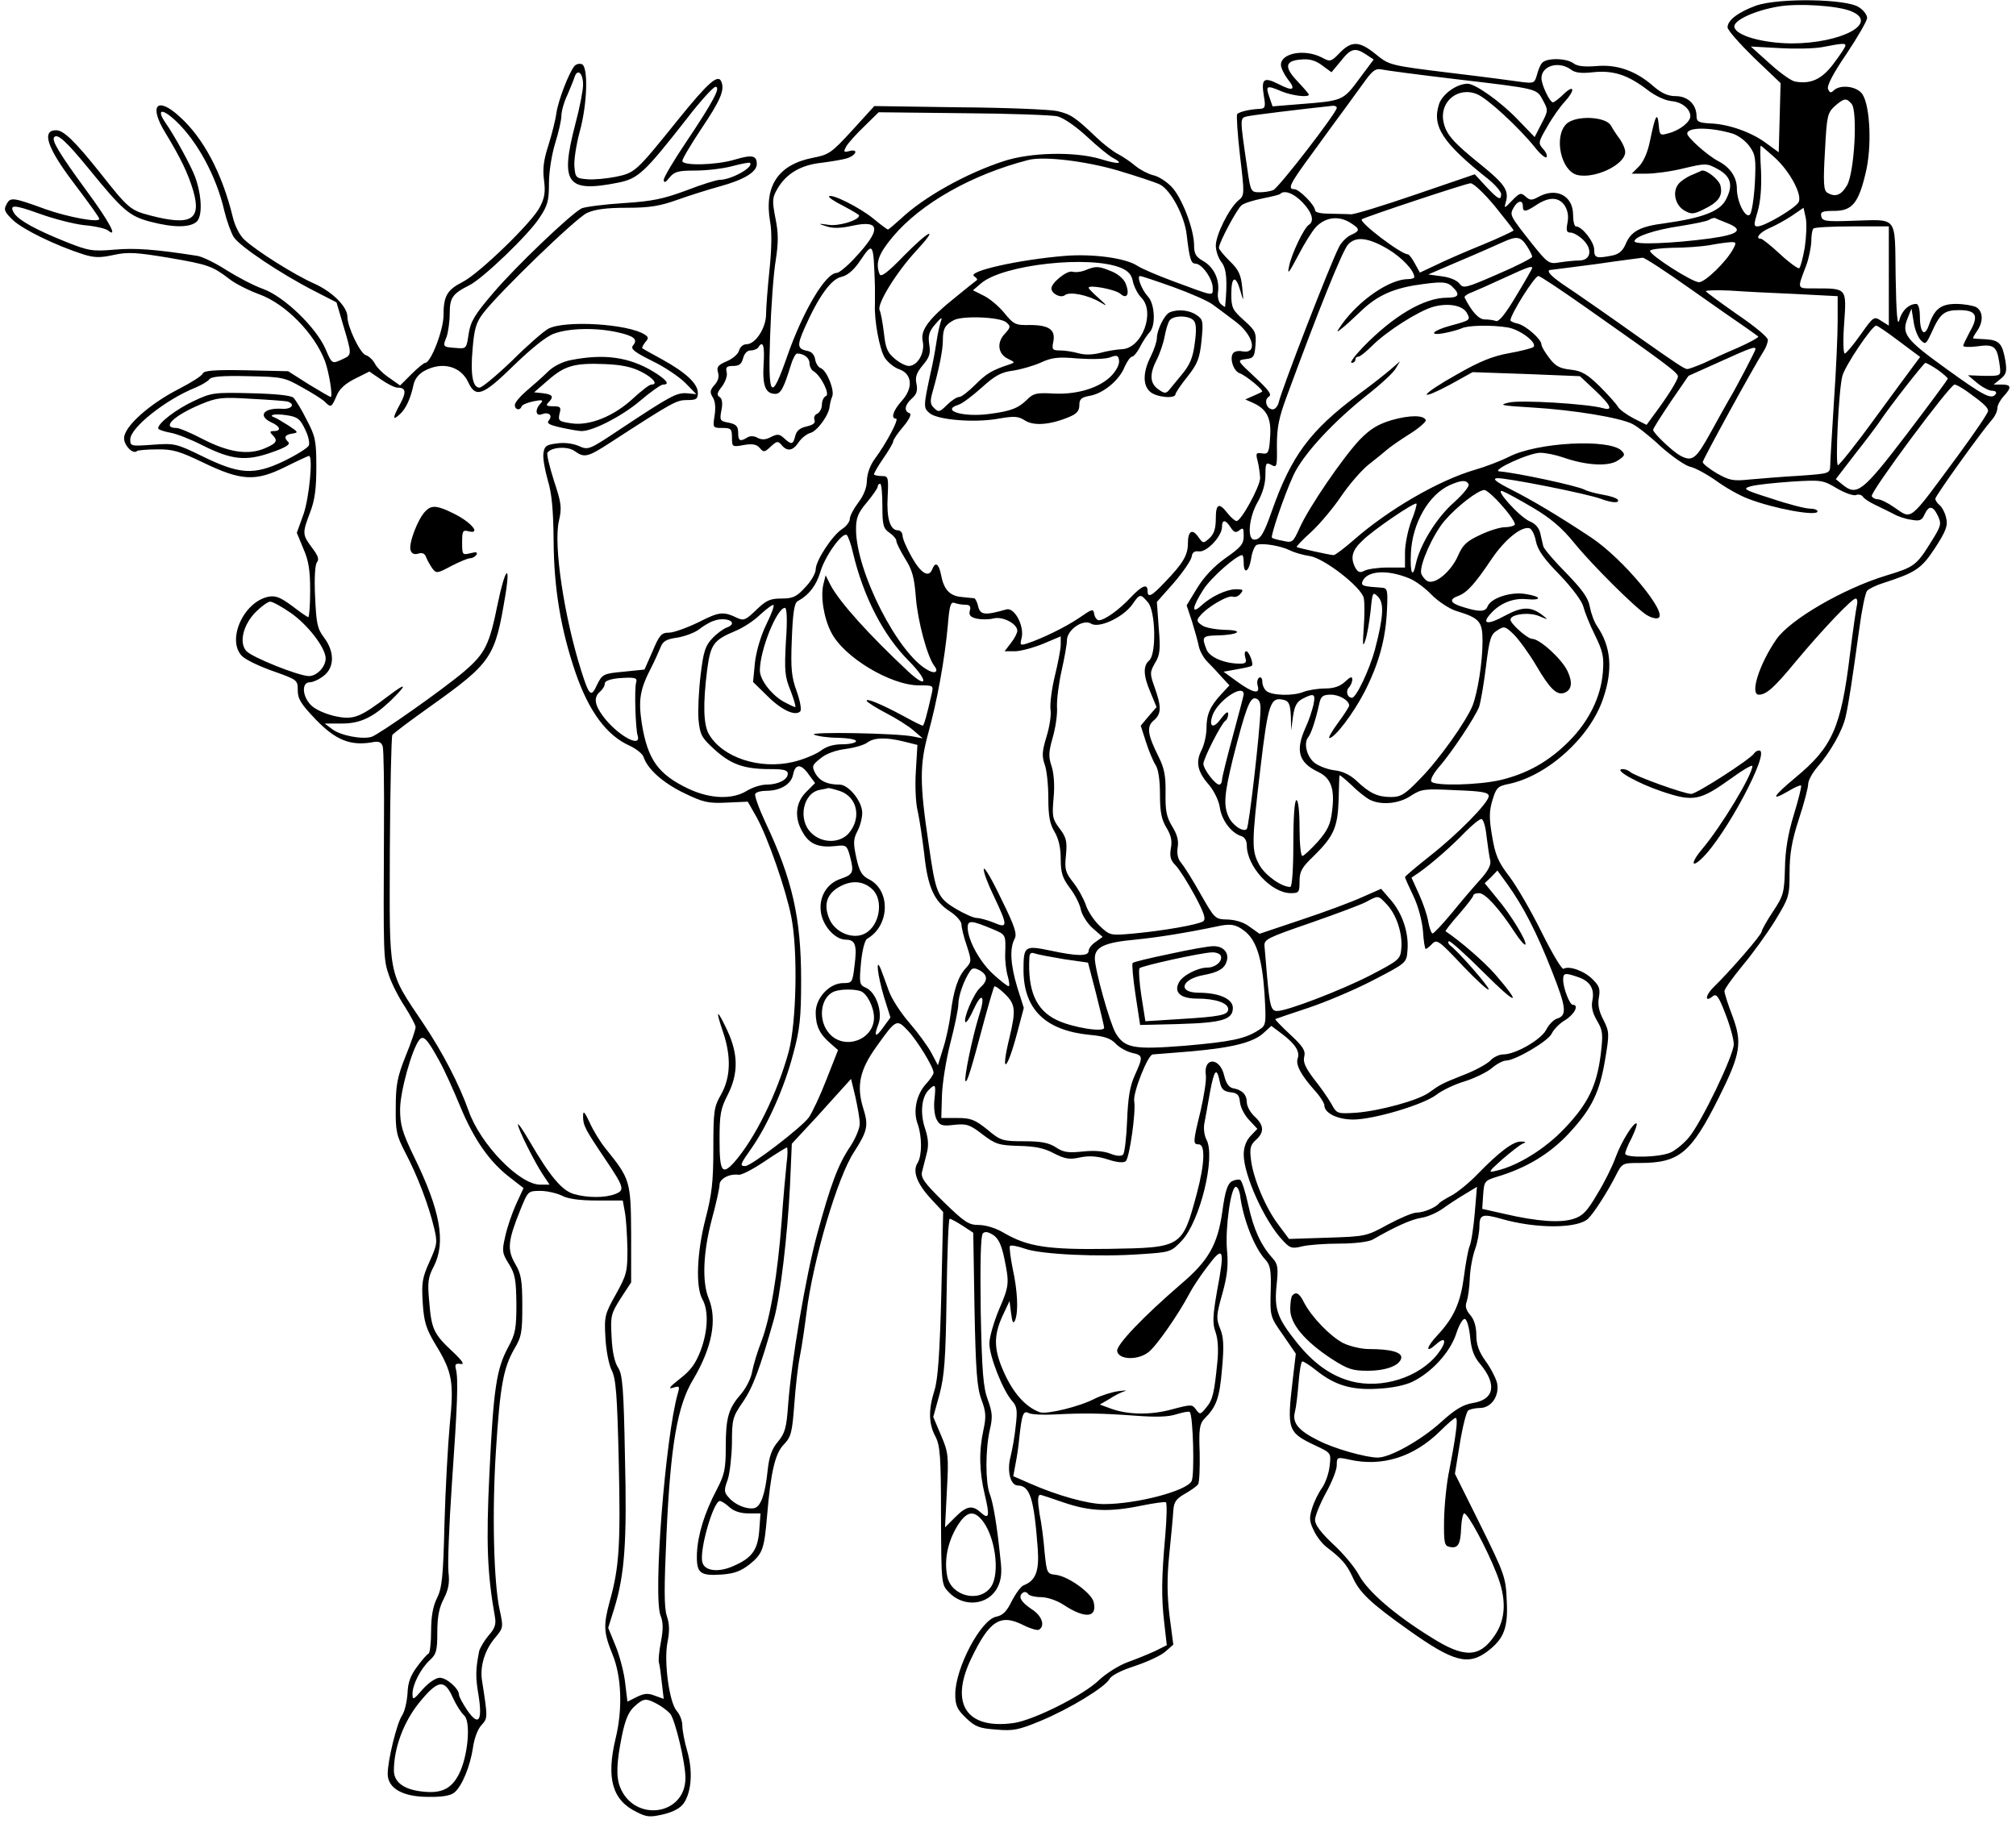 <?xml version="1.0" standalone="no"?>
<!DOCTYPE svg PUBLIC "-//W3C//DTD SVG 20010904//EN"
 "http://www.w3.org/TR/2001/REC-SVG-20010904/DTD/svg10.dtd">
<svg version="1.0" xmlns="http://www.w3.org/2000/svg"
 width="650pt" height="592pt" viewBox="0 0 650 592"
 preserveAspectRatio="xMidYMid meet">
<g transform="translate(0,592) scale(0.1,-0.1)"
fill="#000000" stroke="none">
<path d="M5662 5902 c-57 -21 -92 -47 -92 -70 0 -9 38 -52 85 -98 l86 -82 -3
-111 -3 -112 -40 29 c-48 36 -122 62 -181 64 -37 2 -44 6 -44 23 0 38 -28 65
-67 65 -25 0 -45 9 -71 31 -56 50 -118 72 -184 66 -39 -3 -62 -1 -75 9 -23 17
-87 18 -101 1 -6 -6 -13 -24 -17 -40 -7 -24 -10 -26 -44 -22 -20 3 -125 17
-234 30 -197 24 -198 25 -241 60 -53 43 -78 44 -116 5 -29 -30 -31 -30 -59
-15 -55 28 -131 14 -131 -24 0 -10 10 -30 21 -45 29 -36 19 -42 -29 -17 -48
24 -56 17 -47 -39 6 -34 4 -40 -12 -41 -31 -1 -67 -9 -74 -17 -3 -4 1 -64 9
-134 15 -126 15 -128 -6 -145 -30 -26 -72 -111 -72 -145 0 -17 8 -40 18 -53
17 -21 20 -61 12 -144 0 -2 -6 2 -13 8 -8 6 -12 23 -10 38 6 41 -13 81 -47
101 -24 13 -30 24 -30 50 0 53 -39 154 -72 189 -17 18 -44 35 -60 38 -16 4
-41 17 -56 29 -15 13 -40 30 -57 39 -16 8 -48 33 -70 54 -68 65 -83 75 -127
85 -24 5 -166 11 -316 12 l-273 4 -71 -78 c-67 -73 -75 -79 -128 -89 -111 -22
-157 -91 -137 -206 6 -31 5 -89 -2 -155 -6 -58 -11 -122 -11 -143 0 -44 -34
-97 -63 -97 -11 0 -21 -9 -24 -20 -3 -12 -21 -27 -40 -35 -28 -12 -33 -18 -28
-36 4 -13 1 -27 -11 -40 -15 -17 -16 -24 -6 -40 8 -12 10 -34 6 -59 -6 -39 -6
-40 25 -40 28 0 31 -3 31 -31 0 -30 1 -31 38 -24 29 5 42 2 52 -10 12 -14 15
-14 35 5 20 18 23 19 35 5 18 -22 37 -19 55 9 9 13 26 27 38 30 22 6 60 58 62
86 1 8 4 22 8 31 9 19 -17 85 -37 92 -8 3 -16 16 -18 29 -2 13 -11 24 -23 26
-35 7 -36 17 -11 74 45 102 86 158 118 165 19 4 39 20 59 49 45 66 45 66 50
-81 0 -16 0 -41 0 -55 -3 -52 15 -148 32 -174 10 -15 31 -32 47 -37 41 -15 45
-60 8 -101 -28 -31 -37 -58 -19 -58 11 0 -31 -79 -68 -129 -15 -20 -25 -47
-26 -70 0 -24 -11 -50 -28 -72 -15 -20 -27 -43 -27 -52 0 -9 -11 -24 -25 -33
-32 -21 -85 -102 -85 -130 0 -12 -15 -39 -34 -58 -28 -31 -40 -36 -77 -36 -36
0 -49 -6 -81 -37 -33 -32 -40 -35 -60 -26 -46 22 -58 21 -125 -13 -37 -18 -81
-34 -96 -34 -24 0 -31 -7 -53 -60 l-26 -59 -68 -7 c-65 -6 -68 -8 -85 -42 -19
-42 -25 -37 -51 45 -55 174 -90 406 -72 483 10 44 8 57 -16 130 -14 44 -24 85
-21 90 11 18 64 22 87 6 32 -23 42 -21 116 27 202 131 213 137 247 137 30 0
35 3 35 23 0 30 -39 66 -115 108 -33 18 -62 34 -64 36 -2 1 2 10 9 19 12 13
11 17 -1 25 -54 35 -258 47 -311 19 -15 -8 -68 -54 -117 -103 -50 -48 -97 -87
-105 -87 -22 0 -30 42 -22 128 5 60 11 82 33 111 51 67 298 306 335 324 26 12
62 17 130 17 74 0 107 6 163 26 39 14 100 33 136 43 77 21 119 46 119 72 0 28
-15 31 -72 14 -61 -18 -168 -20 -168 -4 0 7 27 52 60 102 62 92 77 126 66 153
-10 27 -42 -1 -139 -121 -136 -169 -139 -172 -201 -185 -30 -6 -72 -10 -93 -8
-36 3 -38 5 -41 41 -2 20 6 71 17 112 25 90 28 210 7 218 -8 3 -19 0 -24 -6
-19 -24 -52 -111 -58 -151 -3 -23 -15 -70 -26 -105 -15 -46 -19 -76 -14 -112
5 -38 2 -57 -13 -86 -24 -49 -196 -215 -249 -242 -51 -26 -62 -46 -62 -108 0
-47 -41 -153 -59 -153 -4 0 -24 -16 -44 -36 l-37 -37 -34 24 c-20 13 -41 34
-47 46 -7 13 -20 25 -30 28 -18 6 -59 91 -59 124 0 32 -49 81 -108 107 -63 28
-184 104 -224 141 -16 15 -31 45 -38 75 -34 139 -94 253 -171 322 -73 67 -100
36 -46 -52 49 -81 73 -130 90 -187 27 -94 -7 -114 -138 -80 -65 17 -71 22
-164 140 -80 100 -116 135 -140 135 -48 0 -29 -57 56 -169 58 -77 83 -112 83
-117 0 -13 -101 6 -172 31 -107 39 -115 40 -127 16 -10 -17 -6 -25 21 -51 32
-30 136 -81 226 -110 35 -11 54 -12 99 -2 46 10 73 8 176 -9 129 -22 142 -27
197 -69 19 -15 63 -37 96 -49 85 -31 178 -126 212 -216 13 -36 26 -115 18
-115 -2 0 -35 19 -71 41 l-66 42 -135 3 c-103 2 -136 -1 -140 -10 -3 -8 -38
-30 -79 -51 -95 -49 -175 -121 -175 -158 0 -24 30 -54 42 -41 3 2 32 5 64 5
50 1 73 -6 148 -42 124 -60 170 -62 265 -15 40 20 75 36 77 36 14 0 1 -134
-17 -187 l-22 -61 21 -51 c17 -38 22 -70 22 -135 0 -47 -3 -86 -6 -86 -3 0
-26 16 -52 36 -38 28 -53 34 -76 30 -83 -17 -137 -144 -84 -193 13 -12 58 -33
101 -48 76 -27 77 -28 77 -61 0 -28 11 -45 59 -95 63 -65 110 -84 178 -73 24
5 32 2 37 -13 3 -10 5 -126 4 -258 -2 -424 -2 -427 16 -480 9 -27 33 -74 52
-102 18 -29 34 -58 34 -65 0 -7 -14 -49 -32 -93 -27 -67 -32 -94 -32 -165 -1
-77 2 -91 31 -147 39 -74 75 -169 92 -240 12 -49 11 -55 -14 -111 -24 -53 -26
-69 -22 -134 4 -61 11 -83 41 -133 55 -90 60 -121 46 -260 -6 -66 -14 -210
-17 -320 -4 -170 -8 -206 -24 -238 -13 -26 -19 -59 -19 -106 0 -38 -4 -71 -8
-73 -4 -1 -21 -20 -37 -42 -21 -28 -30 -51 -31 -86 -2 -27 -9 -59 -18 -72 -17
-26 -46 -145 -46 -188 0 -46 48 -74 130 -74 45 -1 73 4 85 14 25 21 51 85 60
145 4 29 15 59 27 72 21 23 21 23 2 145 -7 45 9 99 44 139 25 30 25 33 13 88
-19 85 -25 315 -12 513 13 207 24 267 59 328 24 40 26 55 26 141 0 81 -4 102
-23 134 -26 45 -24 73 16 172 25 62 25 63 65 63 21 0 52 -7 69 -15 20 -11 58
-16 114 -16 l83 0 7 -39 c4 -22 7 -75 8 -118 0 -72 -2 -82 -37 -145 -36 -64
-38 -72 -34 -140 2 -40 11 -87 20 -105 14 -27 18 -79 23 -295 6 -265 2 -340
-29 -450 -21 -78 -20 -101 9 -172 29 -71 33 -175 10 -270 -31 -129 -11 -200
68 -238 33 -17 44 -17 87 -7 32 8 54 20 65 36 25 38 29 104 11 167 -9 30 -16
68 -16 83 0 15 -8 36 -18 47 -24 27 -42 158 -30 221 7 35 7 59 -2 85 -9 28 -9
90 -1 266 13 285 35 413 86 497 61 103 78 193 50 261 -22 53 -18 149 10 255
14 51 25 102 25 112 0 19 32 36 61 32 9 -2 47 18 84 43 37 25 70 45 72 45 3 0
3 -24 -1 -52 -3 -29 -11 -114 -16 -188 -13 -171 -36 -308 -65 -385 -13 -33
-26 -77 -30 -98 -3 -20 -19 -52 -35 -71 -41 -47 -50 -76 -50 -171 0 -72 -4
-90 -29 -138 -40 -76 -61 -145 -64 -206 -2 -64 9 -73 81 -68 40 3 61 11 89 33
42 34 47 49 56 154 12 144 26 203 54 232 24 25 27 39 34 130 4 57 12 126 18
155 6 29 15 91 21 138 21 171 101 442 154 521 43 67 47 85 29 141 -22 72 -11
123 42 197 64 90 66 91 102 53 31 -33 83 -118 83 -136 0 -5 -11 -22 -25 -37
-30 -33 -42 -87 -26 -129 14 -40 14 -100 0 -124 -18 -27 -3 -67 42 -116 l40
-43 -6 -264 c-5 -192 -11 -276 -22 -311 -20 -63 -19 -108 3 -149 15 -29 18
-63 18 -255 1 -220 1 -222 25 -247 47 -50 127 -43 157 15 12 24 15 47 10 88
-11 111 -24 187 -35 214 -14 37 -14 142 0 205 10 42 9 57 -6 98 -15 41 -19 89
-23 288 -2 157 0 242 7 249 7 7 17 5 33 -5 17 -11 27 -32 36 -75 17 -82 16
-89 -18 -168 -16 -39 -30 -87 -30 -107 0 -41 43 -151 73 -185 16 -18 18 -30
12 -80 -3 -32 -11 -77 -17 -101 -12 -46 0 -92 24 -92 39 -1 52 -42 64 -205 5
-72 -7 -102 -46 -117 -8 -3 -25 -26 -38 -51 -16 -33 -29 -46 -50 -50 -50 -10
-132 -166 -132 -250 0 -36 6 -49 34 -76 30 -29 43 -34 98 -38 55 -5 73 -1 143
28 92 38 209 109 223 136 6 11 40 28 81 41 39 13 83 33 98 46 l26 23 -12 91
c-8 68 -9 121 -1 200 6 59 12 122 13 141 2 28 9 38 37 54 19 11 38 24 43 31 4
6 6 52 5 102 -3 76 0 93 15 109 39 39 49 66 57 160 7 76 5 104 -6 131 -13 32
-13 42 7 112 16 58 20 92 15 142 -6 71 13 206 29 203 6 -1 11 -13 13 -25 9
-76 46 -172 83 -211 15 -17 18 -34 16 -101 -2 -80 -2 -82 40 -141 l41 -60 -10
-85 c-19 -161 -16 -169 73 -211 51 -24 51 -24 46 -66 -2 -22 -13 -54 -24 -70
-11 -15 -26 -45 -32 -65 -10 -31 -10 -43 5 -73 9 -20 28 -44 43 -55 46 -35 63
-54 82 -95 22 -50 58 -84 179 -170 146 -104 194 -117 257 -69 52 40 66 75 61
164 -3 74 -7 85 -85 243 l-82 165 16 98 c9 55 21 102 27 106 6 4 23 8 38 8 36
0 63 39 55 80 -4 16 -20 48 -37 71 -22 31 -30 53 -30 84 0 27 -7 50 -19 64
-14 16 -18 29 -12 44 4 12 9 46 10 75 1 30 9 72 17 94 8 22 14 56 14 74 0 38
10 41 70 24 114 -33 251 -32 282 2 19 19 62 87 87 136 21 42 22 42 78 42 127
0 165 31 255 211 71 142 76 177 43 265 -14 36 -25 72 -25 78 0 7 26 43 58 82
32 38 79 103 105 145 45 74 47 79 47 155 0 60 7 102 30 173 17 51 30 102 30
113 0 11 13 35 29 54 42 48 82 118 92 164 10 44 21 118 44 284 8 60 19 114 25
121 5 6 29 18 52 25 105 34 123 46 167 113 35 54 42 72 36 96 -3 16 -13 35
-21 42 -8 6 -14 16 -14 21 0 9 147 214 182 254 10 11 18 28 18 38 0 9 9 26 20
38 27 29 25 38 -6 38 l-26 0 22 18 c19 15 21 24 16 58 -10 56 -19 67 -63 70
-21 1 -39 2 -41 3 -2 1 4 11 12 23 22 31 20 65 -3 78 -11 5 -40 10 -64 10 -49
0 -70 -16 -88 -69 -14 -40 -29 -24 -29 32 0 20 -5 37 -11 37 -24 0 -47 -21
-55 -52 -6 -23 -10 18 -12 139 -3 202 10 185 -142 181 -83 -3 -95 -1 -98 15
-3 14 4 17 42 17 57 0 78 24 101 121 21 84 15 217 -10 255 -17 26 -72 33 -93
12 -9 -9 -13 -7 -18 5 -4 11 17 51 60 114 36 54 66 106 66 115 0 10 -12 26
-27 35 -41 27 -258 30 -331 5z m306 -18 c93 -38 -31 -104 -192 -104 -93 1
-179 25 -184 53 -4 21 65 53 142 66 63 11 190 3 234 -15z m-18 -111 c0 -5 -17
-30 -38 -58 -38 -51 -74 -67 -124 -58 -13 2 -50 29 -83 59 l-60 54 90 -5 c50
-3 113 -2 140 3 67 13 75 13 75 5z m-1545 -29 l24 -16 -47 -63 c-52 -70 -52
-70 -193 -81 l-86 -7 -11 32 c-12 35 -8 37 41 16 35 -14 87 -20 87 -10 0 2
-16 21 -35 41 -45 47 -43 68 9 72 28 3 48 -3 69 -19 l30 -22 30 36 c32 41 46
45 82 21z m661 -49 c13 -10 34 -12 70 -8 64 7 111 -8 172 -54 28 -22 60 -37
81 -39 34 -3 61 -25 61 -49 0 -18 -34 -45 -68 -54 -30 -9 -31 -8 -34 27 -4 43
-11 31 -28 -52 -7 -36 -21 -68 -36 -83 l-23 -23 47 0 c26 0 80 7 120 17 72 17
75 17 110 -2 44 -24 51 -53 26 -100 -20 -37 -76 -58 -197 -75 -79 -10 -109
-26 -126 -68 -9 -21 -22 -32 -43 -36 -51 -10 -58 -8 -58 19 0 25 -39 75 -59
75 -5 0 -9 17 -9 37 0 62 -54 90 -112 58 -22 -12 -27 -11 -41 1 -15 14 -20 12
-44 -13 -25 -26 -26 -26 -20 -5 11 37 -3 58 -78 119 -92 74 -115 100 -123 141
-13 65 48 114 109 88 35 -15 134 -107 185 -170 17 -22 35 -37 38 -33 4 4 -1
16 -10 26 -17 19 -17 22 13 73 16 29 42 65 56 80 34 37 32 58 -3 25 -15 -15
-31 -27 -35 -27 -10 0 -37 56 -37 78 0 40 56 57 96 27z m-374 -30 c271 -32
262 -30 283 -69 17 -31 17 -33 -5 -75 l-22 -43 -53 55 c-54 57 -138 117 -163
117 -35 0 -81 -33 -92 -65 -24 -72 11 -126 159 -243 22 -18 41 -40 41 -48 0
-22 -10 -17 -49 25 l-36 39 -190 -65 c-105 -36 -199 -65 -210 -64 -11 1 -41 1
-67 2 -30 0 -48 4 -48 11 0 16 -51 68 -67 68 -23 0 -14 18 59 117 39 54 88
121 108 148 20 28 49 67 64 88 23 31 33 37 51 33 13 -3 119 -17 237 -31z
m-2812 -18 c0 -18 -11 -75 -25 -127 -50 -192 -28 -222 138 -189 65 13 85 32
222 207 43 56 85 102 92 102 18 0 -8 -49 -96 -180 -39 -58 -71 -112 -71 -120
1 -11 6 -9 19 8 16 19 29 22 83 22 35 0 88 6 118 14 30 8 57 13 58 11 14 -14
-61 -55 -98 -55 -10 0 -58 -15 -107 -34 -73 -27 -108 -35 -203 -41 -63 -4
-124 -12 -135 -17 -37 -20 -213 -188 -285 -273 -60 -70 -73 -92 -79 -132 -7
-47 -7 -48 -41 -45 -43 3 -43 4 -30 36 5 15 10 49 10 75 0 51 9 64 63 91 43
21 191 163 226 217 27 40 31 56 31 112 0 38 9 93 20 129 11 35 20 75 20 88 0
14 8 44 19 67 10 23 21 50 24 60 10 27 27 10 27 -26z m4090 -62 c20 -24 9
-222 -15 -263 -19 -32 -38 -39 -64 -23 -11 7 -13 32 -7 133 6 115 8 124 32
146 30 26 37 27 54 7z m-1660 -13 c0 -15 -188 -259 -205 -265 -9 -4 -29 -7
-44 -7 -27 0 -29 2 -39 73 -25 171 -25 166 0 172 18 4 164 22 276 34 6 0 12
-2 12 -7z m-3743 -42 c69 -65 131 -179 156 -289 8 -33 22 -72 31 -86 20 -30
150 -117 257 -172 l74 -38 22 -75 c28 -94 28 -94 -2 -108 -35 -16 -34 -17 -56
34 -31 69 -132 167 -200 192 -31 11 -84 39 -119 61 -34 22 -76 43 -94 46 -134
21 -201 26 -267 20 -71 -6 -83 -4 -156 25 -95 38 -152 69 -167 92 -18 29 -2
29 81 -1 44 -16 109 -33 144 -37 35 -3 70 -11 77 -17 34 -27 4 29 -69 128 -87
119 -114 163 -104 173 11 12 40 -15 112 -103 109 -134 130 -152 198 -170 77
-20 129 -19 150 1 18 19 16 83 -6 144 -13 35 -66 132 -94 172 -32 46 -14 51
32 8z m2842 15 c20 -5 58 -31 95 -65 33 -31 72 -63 84 -69 38 -20 19 -22 -39
-4 -83 25 -227 22 -314 -7 -122 -40 -257 -116 -330 -185 -21 -19 -40 -35 -42
-35 -3 0 -24 16 -47 35 -44 36 -134 81 -143 72 -3 -3 18 -17 46 -31 28 -15 51
-28 51 -31 0 -15 -65 -35 -98 -30 -35 5 -36 4 -7 -5 21 -7 47 -6 83 2 92 20
94 -12 7 -105 -24 -26 -50 -47 -57 -47 -36 0 -109 -123 -160 -269 -52 -149
-62 -136 -55 65 3 93 11 203 18 244 9 58 9 89 -1 137 -11 57 -10 66 7 95 28
48 75 76 141 83 31 4 68 10 81 14 31 9 41 32 10 24 -19 -5 -20 -3 -11 14 6 11
32 40 58 65 l47 46 271 -3 c149 -1 286 -6 305 -10z m2178 -56 c18 -6 42 -24
54 -41 19 -27 21 -39 17 -120 -3 -49 -10 -94 -16 -100 -14 -14 -42 41 -42 84
0 37 -22 69 -61 89 -34 18 -99 76 -99 88 0 22 77 21 147 0z m134 -76 c50 -45
91 -122 78 -145 -11 -20 -110 -78 -132 -78 -13 0 -13 5 0 48 9 31 13 75 11
130 -3 45 -3 82 -1 82 2 0 21 -17 44 -37z m-2116 -43 c60 -18 121 -38 135 -45
35 -18 79 -101 86 -161 9 -78 14 -94 28 -94 21 0 56 -49 56 -78 0 -28 8 -29
-127 21 -51 19 -103 41 -116 50 -38 25 -143 39 -232 32 -149 -12 -319 -50
-294 -66 7 -4 11 -10 9 -12 -3 -2 -32 -25 -65 -52 -90 -72 -118 -109 -110
-145 8 -37 -16 -80 -45 -80 -10 0 -31 11 -46 24 -23 19 -29 35 -34 82 -4 33
-10 66 -14 74 -9 20 55 123 117 190 76 82 46 71 -37 -13 -55 -57 -76 -72 -80
-61 -14 36 -4 65 43 121 90 107 254 200 436 247 50 13 184 -3 290 -34z m1214
-114 c33 -41 61 -76 61 -79 0 -2 -46 -24 -102 -47 -57 -23 -125 -53 -151 -66
l-49 -23 -16 29 c-9 17 -19 30 -23 30 -22 0 -160 105 -148 113 12 8 337 116
350 116 9 1 44 -32 78 -73z m-620 12 c31 -32 40 -61 21 -73 -16 -10 -57 -96
-64 -135 -6 -28 0 -20 29 35 20 39 46 80 57 92 30 32 71 38 108 17 36 -22 37
-28 5 -42 -13 -6 -31 -24 -38 -39 -28 -54 -183 -454 -194 -500 -3 -13 -12 -23
-19 -23 -20 0 -30 30 -13 41 11 6 0 21 -45 63 -58 54 -58 54 -30 58 26 3 29 7
32 46 3 39 0 46 -37 79 -37 33 -41 41 -41 85 0 57 14 63 29 11 11 -38 11 -38
6 12 -4 40 -12 56 -40 83 -19 19 -35 38 -35 43 0 16 58 125 73 137 8 7 38 16
67 22 30 6 56 12 58 15 13 13 43 2 71 -27z m846 -11 c10 -16 13 -35 9 -55 -5
-26 -3 -32 10 -32 9 0 28 -11 41 -24 31 -31 24 -66 -14 -66 -14 0 -42 -3 -62
-6 -35 -6 -38 -4 -91 62 -70 89 -71 90 -58 114 13 23 30 27 30 5 0 -20 9 -19
45 5 40 26 71 25 90 -3z m774 -135 c-6 -34 -14 -64 -18 -67 -4 -2 -32 18 -61
45 -30 28 -58 50 -62 50 -21 0 -4 21 26 34 19 8 52 26 73 40 l38 26 7 -32 c4
-18 2 -61 -3 -96z m-251 79 c56 -22 39 -37 -55 -50 -120 -16 -243 -21 -243 -9
0 15 65 37 147 49 43 7 85 15 93 20 8 5 17 7 20 6 3 -2 20 -9 38 -16z m522
-171 l0 -160 -24 15 c-24 16 -25 15 -67 -44 -24 -34 -47 -61 -51 -61 -5 0 -6
44 -2 98 8 114 9 112 -95 112 -59 0 -57 -4 -27 75 8 22 15 56 16 76 0 20 3 39
7 42 3 4 60 7 125 7 l118 0 0 -160z m-1166 95 c9 -14 16 -28 16 -33 0 -4 -50
-30 -111 -56 -103 -45 -111 -47 -123 -31 -8 11 -32 21 -57 24 l-44 6 100 43
c55 23 118 51 140 61 46 21 58 19 79 -14z m-451 -7 c47 -28 87 -70 87 -92 0
-3 -9 -6 -20 -6 -59 0 -157 -67 -213 -145 -19 -27 -19 -29 -2 -15 11 8 37 32
59 53 51 50 100 74 177 87 86 13 105 13 123 -6 25 -24 19 -34 -19 -34 -73 0
-172 -58 -270 -159 -27 -28 -44 -51 -37 -51 7 0 12 5 12 10 0 6 4 10 10 10 5
0 25 16 44 35 48 48 151 113 198 126 49 13 95 4 108 -21 12 -22 10 -23 -53
-40 -59 -16 -74 -34 -20 -24 21 4 46 11 55 15 19 10 96 12 150 3 40 -7 96 -50
82 -63 -5 -4 -40 -13 -79 -20 -51 -9 -94 -26 -167 -68 -54 -30 -98 -59 -98
-65 0 -5 33 9 74 31 l74 41 173 -6 173 -7 48 -45 c52 -49 61 -68 26 -58 -51
14 -265 27 -303 18 -35 -8 -25 -10 75 -16 135 -8 284 -33 323 -53 15 -7 57
-40 92 -73 36 -32 78 -61 94 -65 16 -3 54 -24 84 -45 30 -22 76 -48 103 -58
82 -32 224 -58 224 -41 0 5 -11 9 -25 9 -14 0 -69 14 -122 32 -92 29 -96 32
-68 40 17 5 75 11 131 15 97 6 102 5 147 -22 26 -15 54 -25 62 -21 8 3 17 0
21 -5 3 -6 21 -18 38 -26 17 -8 43 -21 59 -29 15 -9 42 -18 60 -20 26 -5 34
-2 42 17 14 30 27 29 43 -4 12 -26 11 -32 -19 -80 -50 -81 -56 -85 -148 -113
-138 -42 -310 -142 -354 -206 -55 -80 -86 -178 -56 -178 24 0 50 23 119 107
86 103 181 203 193 203 5 0 7 -10 4 -22 -3 -13 -13 -83 -22 -155 -29 -240 -57
-302 -177 -401 -72 -60 -82 -78 -22 -43 20 12 38 20 41 18 2 -3 -8 -44 -23
-93 -19 -62 -28 -115 -29 -174 -2 -79 -5 -89 -39 -140 -20 -30 -36 -59 -36
-64 0 -10 -104 -130 -154 -178 -28 -27 -31 -53 -3 -30 11 9 19 -2 40 -57 15
-38 27 -82 27 -98 0 -36 -105 -254 -145 -301 -15 -18 -40 -39 -56 -47 -32 -17
-149 -20 -149 -5 0 6 9 29 21 51 11 23 18 43 16 46 -8 8 -49 -57 -68 -109 -10
-28 -36 -81 -59 -118 -32 -55 -47 -71 -76 -80 -42 -14 -117 -9 -224 16 l-71
16 3 45 c3 44 5 46 43 58 95 28 172 74 234 141 74 80 99 132 117 242 13 78 13
85 -6 123 -15 28 -19 50 -15 72 5 27 2 38 -20 59 -26 27 -76 45 -94 34 -5 -3
-36 49 -70 117 -33 67 -80 148 -104 180 -37 48 -46 70 -56 130 -10 58 -10 81
1 117 12 40 17 45 52 52 125 26 263 150 305 276 32 93 25 167 -19 232 -10 14
-20 42 -24 63 -5 29 -24 55 -76 109 -38 38 -71 77 -74 86 -2 10 -7 29 -10 43
-4 17 -16 31 -34 38 -33 14 -118 109 -87 97 11 -4 55 -28 99 -54 57 -34 93
-65 131 -112 56 -69 194 -207 234 -233 13 -8 29 -13 37 -10 35 13 -112 191
-216 260 -107 71 -190 120 -255 153 -51 26 -64 36 -49 38 24 3 293 -50 337
-67 35 -13 60 -14 53 -2 -4 5 -25 12 -49 16 -23 4 -49 11 -58 16 -25 13 -217
54 -274 59 -31 2 95 60 131 60 17 0 51 -7 74 -15 74 -26 146 -30 176 -10 23
15 25 19 12 32 -40 39 -272 27 -363 -20 -28 -14 -78 -33 -110 -42 -116 -34
-277 -127 -390 -226 -31 -27 -60 -49 -65 -49 -11 0 -114 23 -119 26 -2 2 19
24 47 49 27 25 71 77 97 116 26 38 66 84 89 102 22 17 49 39 58 47 9 8 42 31
72 50 31 19 54 40 53 45 -6 17 -52 17 -111 0 -43 -13 -68 -28 -102 -63 -54
-57 -165 -219 -194 -285 -21 -46 -23 -48 -53 -41 -18 3 -34 8 -36 10 -5 5 38
133 69 201 32 69 131 176 249 268 35 28 71 61 80 75 l15 25 -30 -26 c-16 -14
-63 -51 -104 -81 -156 -116 -217 -198 -280 -378 -26 -74 -37 -90 -56 -90 -24
0 -17 73 11 121 16 28 25 60 25 87 0 39 2 42 19 33 18 -10 19 -6 18 62 0 58 6
90 33 162 100 272 178 466 196 486 25 28 65 23 127 -13z m1116 1 c-21 -41 -91
-109 -111 -109 -22 0 -158 87 -158 101 0 5 33 9 73 10 39 0 92 4 117 8 25 5
55 9 68 10 20 1 21 -1 11 -20z m-138 -131 c79 -56 160 -112 179 -125 19 -13
36 -26 39 -28 2 -3 -27 -19 -65 -36 -38 -16 -88 -39 -111 -50 -24 -10 -47 -19
-53 -19 -9 0 -37 19 -155 102 -77 55 -203 143 -247 172 -42 29 -55 46 -36 46
7 1 74 9 148 19 74 11 140 19 146 20 6 1 76 -45 155 -101z m-1836 68 c23 -10
34 -22 38 -45 4 -17 16 -40 27 -51 46 -46 2 -164 -63 -166 -18 -1 -49 -6 -70
-12 -24 -6 -50 -7 -70 -1 -18 5 -44 9 -59 9 -25 0 -27 3 -22 28 8 39 -14 54
-76 54 -46 -1 -52 2 -82 39 -18 22 -48 47 -67 56 l-34 17 27 23 c71 60 350 91
451 49z m1325 0 c0 -3 -23 -43 -52 -91 -35 -59 -56 -84 -65 -80 -8 3 -24 5
-36 5 -19 0 -42 25 -65 71 -1 4 10 12 25 17 15 6 62 27 103 46 74 34 90 40 90
32z m-1156 -62 c55 -20 112 -45 126 -56 14 -10 46 -34 71 -53 60 -44 76 -107
25 -98 -13 3 -27 0 -31 -7 -11 -18 3 -58 23 -64 19 -7 77 -54 71 -59 -2 -2
-15 -8 -29 -14 l-25 -11 27 -12 c43 -20 58 -50 53 -111 -3 -49 -6 -54 -26 -51
-19 3 -21 1 -14 -25 4 -15 7 -40 8 -54 0 -27 -61 -139 -76 -139 -5 0 -18 11
-29 25 -28 36 -38 31 -38 -18 0 -31 -6 -49 -20 -62 -20 -18 -21 -18 -36 3 -20
29 -34 20 -34 -21 0 -37 -16 -64 -74 -124 -43 -46 -56 -52 -56 -28 0 24 -18
17 -54 -21 -38 -41 -85 -74 -103 -74 -6 0 -13 9 -15 20 -3 18 -6 17 -48 -12
-44 -30 -122 -68 -169 -83 -22 -7 -23 -5 -17 18 9 39 -23 99 -49 92 -70 -20
-84 -18 -91 9 -3 14 -9 26 -13 27 -3 0 -21 2 -40 4 -39 3 -58 24 -67 72 -7 35
-18 43 -28 18 -11 -29 -36 -15 -66 38 -16 28 -30 60 -30 70 0 9 -7 17 -15 17
-25 0 -37 39 -33 108 3 64 2 67 -19 67 -13 0 -24 3 -25 5 -1 3 12 26 30 52 18
26 32 50 32 55 0 5 14 26 32 47 21 25 28 41 20 44 -18 6 -15 27 8 47 16 14 19
26 15 47 -5 22 0 36 20 60 22 26 26 38 21 68 -4 28 -1 41 20 65 18 21 23 24
18 10 -4 -11 -11 -42 -15 -70 -4 -27 -12 -70 -18 -95 -24 -111 -24 -115 -4
-132 25 -22 145 -32 222 -18 52 9 64 8 86 -6 28 -18 81 -14 141 11 25 10 34
20 34 38 0 20 6 26 35 31 43 8 94 50 111 93 8 18 19 33 24 33 5 0 17 14 26 32
9 18 23 38 30 46 21 20 18 92 -5 116 -20 22 -37 66 -25 66 4 0 52 -16 108 -36z
m1333 -68 c259 -182 293 -208 293 -220 0 -11 -32 -63 -77 -123 l-24 -33 -42
21 c-23 12 -46 29 -51 38 -5 9 -31 38 -58 65 -41 40 -58 50 -94 54 -35 4 -49
11 -69 38 -14 18 -25 37 -25 43 0 17 -49 60 -75 67 -14 3 -25 8 -25 11 0 19
78 143 90 143 6 0 76 -47 157 -104z m673 46 l135 -7 0 -80 c0 -44 -5 -161 -12
-260 -6 -99 -12 -192 -12 -206 -1 -26 -2 -26 -98 -33 -54 -3 -126 -9 -160 -12
-56 -6 -67 -3 -108 20 -25 15 -45 31 -45 36 0 8 164 307 196 357 8 12 14 29
14 37 0 9 -45 46 -100 83 -54 38 -99 71 -100 74 0 3 35 4 78 2 42 -3 138 -8
212 -11z m403 -149 c15 -15 17 -13 34 23 28 63 41 74 90 74 55 0 64 -18 34
-70 -11 -21 -21 -41 -21 -45 0 -4 19 -5 43 -2 55 8 65 1 73 -51 6 -41 6 -42
-22 -44 -16 0 -40 0 -54 1 l-25 1 30 -25 c17 -14 38 -25 48 -25 10 0 15 -4 12
-10 -13 -20 -37 -8 -160 81 -132 95 -145 113 -124 164 l12 30 7 -43 c3 -23 14
-50 23 -59z m-2949 58 c15 -13 15 -16 -4 -37 -27 -28 -23 -65 10 -81 23 -11
23 -12 5 -18 -58 -19 -75 -30 -111 -66 -21 -21 -44 -39 -51 -39 -8 0 -26 -12
-40 -26 -23 -23 -27 -24 -41 -10 -13 12 -14 22 -5 53 21 74 33 134 33 166 0
37 7 49 34 64 28 16 149 11 170 -6z m2880 -62 l67 -50 -18 -24 c-10 -13 -67
-91 -128 -174 -60 -83 -114 -150 -119 -151 -9 0 2 240 14 287 8 33 96 163 109
163 5 0 38 -23 75 -51z m-4135 30 c55 -12 69 -23 52 -43 -9 -11 4 -21 62 -50
40 -19 88 -52 107 -71 l35 -36 -31 3 c-33 2 -53 -9 -213 -115 -102 -68 -104
-69 -135 -55 -19 8 -47 12 -71 8 -35 -4 -40 -9 -43 -33 -2 -15 5 -53 14 -85
13 -42 18 -94 19 -197 1 -152 23 -285 71 -425 43 -124 100 -202 175 -235 21
-10 41 -26 44 -36 13 -39 62 -83 130 -116 62 -30 78 -34 138 -31 l68 3 29 -51
c36 -66 93 -229 111 -319 22 -109 17 -342 -8 -436 -37 -135 -109 -281 -176
-357 -39 -43 -47 -30 -47 72 0 82 3 101 27 147 34 68 33 130 -1 204 -14 30
-27 55 -30 55 -3 0 4 -25 15 -57 27 -79 25 -147 -6 -202 -23 -40 -25 -53 -25
-175 0 -107 -5 -148 -25 -225 -28 -108 -33 -221 -10 -261 20 -36 18 -101 -6
-165 -16 -42 -32 -64 -67 -91 -32 -25 -39 -34 -23 -29 22 7 23 5 17 -16 -41
-141 -81 -659 -56 -719 8 -20 9 -43 1 -84 -6 -31 -9 -62 -6 -69 2 -6 6 -35 9
-64 l6 -51 -28 10 c-22 9 -35 8 -59 -4 l-30 -15 -7 58 c-3 32 -17 86 -30 119
l-25 61 20 64 c33 108 41 213 34 489 -4 222 -8 264 -22 286 -11 16 -19 51 -21
98 -4 69 -2 76 29 125 l34 52 0 155 c-1 172 -3 178 -82 276 -18 22 -41 60 -52
85 -17 36 -21 39 -21 19 0 -29 7 -42 71 -137 62 -92 64 -101 33 -113 -33 -13
-90 -13 -134 0 -38 11 -76 56 -142 169 -21 36 -38 61 -38 55 0 -14 53 -120 80
-161 l22 -33 -30 0 c-67 0 -193 130 -231 238 -30 85 -84 189 -145 280 -117
175 -110 141 -109 560 1 199 5 366 8 372 3 5 56 45 118 89 205 146 213 160
247 365 17 105 -2 82 -25 -30 -27 -133 -40 -160 -107 -218 -68 -58 -274 -203
-300 -212 -30 -9 -100 4 -127 25 l-24 18 56 0 c59 0 100 20 157 74 54 53 52
60 -5 17 -96 -73 -115 -80 -176 -67 -30 7 -62 21 -76 35 -29 29 -31 74 -4 74
10 0 30 9 45 21 35 27 35 78 1 123 -22 29 -25 45 -29 132 -3 60 0 104 6 111 8
10 3 22 -16 47 -31 42 -32 46 -6 114 15 39 20 76 20 146 0 85 -3 99 -31 152
-16 33 -36 64 -42 71 -8 8 -56 13 -137 15 -119 3 -128 2 -185 -25 -56 -26
-115 -71 -115 -88 0 -4 17 -10 38 -14 20 -3 68 -22 105 -41 94 -47 140 -52
222 -23 44 15 62 26 55 33 -16 16 -12 24 13 28 20 3 19 5 -13 26 -19 12 -39
24 -45 26 -23 8 3 13 40 7 34 -5 43 -12 58 -44 11 -21 16 -44 13 -53 -3 -8
-40 -31 -81 -51 -97 -46 -143 -43 -265 17 -82 40 -88 41 -157 36 -71 -5 -73
-5 -73 17 0 38 115 129 210 167 19 8 40 20 45 27 7 9 41 12 125 10 110 -2 118
-4 174 -36 33 -18 66 -39 74 -47 19 -19 21 -18 37 19 9 23 28 40 60 56 l46 23
38 -26 c20 -14 44 -26 53 -26 27 0 29 -14 8 -53 -25 -46 -25 -55 -1 -33 20 18
35 51 45 98 4 17 18 34 36 43 57 30 116 14 140 -38 24 -52 48 -42 148 56 55
53 104 93 128 101 47 18 135 20 203 5z m473 -104 c-4 -69 6 -95 38 -95 17 0
27 18 50 93 6 20 15 37 20 37 22 0 40 -14 40 -31 0 -10 6 -22 13 -26 24 -14
54 -75 40 -80 -7 -3 -13 -15 -13 -28 0 -12 -7 -25 -15 -29 -8 -3 -12 -12 -9
-20 4 -10 -4 -16 -25 -21 -22 -5 -33 -14 -37 -31 -7 -28 -12 -29 -36 -7 -15
14 -22 14 -42 4 -17 -9 -29 -10 -43 -3 -12 7 -25 7 -34 1 -23 -14 -29 -11 -29
16 0 20 -6 27 -30 32 -29 5 -30 8 -24 40 5 24 2 38 -6 43 -10 6 -8 14 8 34 11
15 18 35 15 46 -4 16 0 20 21 20 19 0 27 6 32 25 4 15 13 25 24 25 11 0 22 5
25 10 15 24 21 5 17 -55z m3198 49 c0 -5 -62 -124 -85 -162 -5 -9 -32 -56 -58
-104 -49 -89 -60 -98 -100 -77 -25 14 -87 73 -87 83 0 4 26 45 57 91 l57 83
100 45 c104 47 116 51 116 41z m-2076 -85 c-37 -39 -110 -62 -187 -58 -54 3
-65 1 -85 -19 -29 -29 -54 -38 -124 -47 -85 -11 -156 12 -97 30 12 4 45 29 74
55 43 39 63 50 102 55 26 4 67 16 89 26 35 16 55 19 120 13 44 -3 90 -2 104 4
21 8 26 6 28 -10 2 -12 -8 -32 -24 -49z m2663 19 c18 -13 33 -26 33 -29 0 -3
-60 -84 -133 -180 -142 -186 -160 -199 -206 -162 l-22 18 63 82 c35 44 70 91
78 103 34 51 143 190 148 190 3 0 21 -10 39 -22z m95 -70 c53 -38 68 -52 68
-63 0 -7 -43 -70 -95 -141 -165 -223 -148 -210 -209 -169 -20 14 -43 25 -51
25 -8 0 -17 4 -20 10 -7 11 252 360 267 360 5 0 23 -10 40 -22z m-5414 -33
c26 -9 11 -26 -21 -23 -57 3 -77 -23 -32 -44 29 -13 33 -28 8 -28 -13 0 -14
-3 -5 -12 19 -19 15 -27 -25 -44 -53 -22 -115 -13 -199 30 -38 20 -76 36 -85
36 -50 0 -9 40 80 77 51 21 66 23 161 17 58 -3 111 -7 118 -9z m3807 -266 c4
-6 -17 -32 -47 -59 -56 -49 -110 -137 -123 -198 -10 -49 -19 -31 -16 33 4 97
57 190 126 221 37 16 52 17 60 3z m-1890 -70 c0 -63 3 -73 23 -87 12 -8 22
-20 22 -26 0 -7 13 -32 28 -57 23 -36 30 -60 35 -126 6 -76 37 -192 60 -221
14 -18 2 -26 -21 -13 -96 51 -232 318 -232 454 0 37 6 53 35 87 19 23 35 46
35 51 0 5 3 9 8 9 4 0 7 -32 7 -71z m1999 -1 c25 -28 43 -55 40 -60 -3 -4 -17
-8 -32 -8 -15 0 -51 -11 -80 -25 -43 -20 -56 -32 -71 -67 -23 -52 -76 -96
-100 -81 -9 6 -17 17 -19 25 -5 28 38 124 75 168 40 47 109 100 129 100 7 0
33 -23 58 -52z m-294 -49 c-11 -30 -20 -75 -20 -101 l0 -48 -56 0 c-30 0 -64
-5 -74 -10 -15 -8 -21 -6 -30 9 -17 33 -11 56 23 88 34 34 168 125 174 119 2
-2 -5 -28 -17 -57z m-582 -20 c11 -16 16 -18 28 -9 12 10 14 7 14 -18 0 -26
-9 -37 -58 -71 -38 -27 -69 -60 -92 -97 l-34 -56 17 -51 c9 -29 19 -65 22 -80
3 -16 16 -39 28 -51 12 -12 33 -34 46 -49 l25 -27 -26 -28 c-36 -39 -48 -65
-48 -110 0 -21 -7 -53 -16 -71 -20 -39 -13 -70 25 -113 15 -18 31 -50 34 -72
6 -41 37 -82 69 -92 11 -3 18 -15 18 -30 0 -68 79 -154 142 -154 26 0 28 3 28
38 0 32 7 45 46 82 64 63 77 92 80 180 1 41 2 77 3 80 0 2 18 -12 39 -32 20
-20 47 -41 59 -47 36 -18 94 -13 132 13 34 22 43 23 144 18 85 -3 107 -7 107
-19 0 -21 -100 -123 -192 -195 -43 -34 -78 -64 -78 -66 0 -3 12 -30 27 -61 16
-33 28 -80 31 -113 2 -32 6 -58 9 -58 2 0 12 7 21 17 15 15 22 10 99 -72 46
-48 83 -82 83 -75 0 10 -100 124 -125 142 -5 4 -7 10 -4 13 4 3 55 -43 114
-102 106 -106 125 -108 36 -5 -36 41 -112 107 -160 139 -2 1 17 26 43 55 25
29 46 56 46 60 0 5 9 8 19 8 20 0 66 -51 116 -128 15 -23 30 -40 33 -38 7 8
-46 96 -91 149 l-40 49 21 20 20 21 32 -44 c51 -71 95 -156 144 -281 47 -119
49 -143 15 -153 -11 -4 -26 -20 -34 -36 -17 -32 -99 -79 -138 -79 -13 0 -32
-9 -41 -19 -10 -11 -48 -32 -84 -46 -73 -29 -77 -31 -116 -59 -36 -25 -158
-58 -233 -64 -62 -4 -63 -3 -80 28 -10 18 -35 54 -56 80 -28 37 -36 55 -32 72
5 20 -3 33 -45 72 -28 26 -50 49 -48 50 2 1 48 17 103 35 55 18 150 58 210 89
110 57 110 57 113 97 5 56 -16 119 -53 162 l-32 37 -59 -26 c-32 -15 -121 -48
-196 -73 l-137 -46 -31 22 c-19 15 -46 23 -72 24 -41 1 -41 2 -87 82 -25 45
-53 89 -62 100 -11 12 -15 29 -12 50 4 23 -2 43 -18 69 -18 30 -22 50 -21 107
1 54 -4 80 -22 116 -36 72 -40 98 -16 118 25 21 25 44 3 106 -16 45 -16 49 1
79 16 26 18 43 12 114 l-6 83 55 62 c30 35 55 72 57 83 2 15 9 20 24 18 25 -3
74 49 74 79 0 25 12 24 28 -2z m984 -44 c6 -29 26 -57 78 -110 40 -42 71 -84
75 -101 4 -16 20 -57 37 -91 26 -53 30 -71 26 -120 -6 -80 -45 -159 -110 -224
-65 -65 -133 -103 -219 -124 -73 -17 -215 -20 -224 -5 -4 6 7 26 24 46 39 44
117 161 130 195 5 15 15 72 22 129 11 89 15 104 36 117 23 15 26 14 54 -13 16
-16 49 -61 72 -100 44 -75 66 -97 91 -88 24 9 27 34 10 70 -19 40 -90 104
-114 104 -15 0 -70 49 -70 62 0 17 58 25 91 12 31 -13 32 -13 14 1 -38 30 -66
30 -122 0 -56 -31 -78 -28 -47 6 30 34 73 51 115 47 54 -5 49 9 -5 17 -47 7
-110 -14 -120 -41 -7 -17 -26 -18 -77 -2 -44 13 -49 25 -16 37 28 11 53 39
106 118 42 62 94 105 121 100 8 -1 18 -20 22 -42z m-2202 -37 c34 -143 98
-267 181 -350 64 -65 60 -92 -4 -32 -124 116 -219 221 -249 277 l-16 32 -7
-28 c-10 -40 1 -110 25 -156 40 -80 192 -171 283 -171 47 0 47 0 41 -27 -15
-67 -25 -103 -29 -103 -3 0 -29 13 -60 30 -72 39 -127 62 -120 49 4 -5 32 -23
63 -39 31 -16 71 -41 87 -55 l30 -26 -30 6 c-50 11 -343 16 -320 6 11 -5 46
-10 78 -10 31 -1 57 -5 57 -11 0 -5 -20 -10 -44 -10 -29 0 -52 -7 -70 -21 -15
-11 -55 -28 -89 -36 -108 -25 -227 14 -271 89 -18 30 -20 97 -6 208 11 83 21
96 90 125 25 10 62 34 82 54 21 19 40 33 42 30 3 -3 -8 -32 -24 -64 -17 -35
-32 -86 -36 -122 l-6 -62 46 -45 c46 -46 90 -66 106 -50 5 5 0 33 -11 64 -17
47 -20 72 -16 169 3 82 8 116 18 122 37 20 61 51 74 95 15 51 70 128 85 119 4
-3 14 -29 20 -57z m1410 7 c14 -7 42 -15 63 -18 46 -7 165 -99 174 -135 3 -13
3 -56 0 -96 -4 -56 -3 -65 5 -41 6 17 13 59 17 94 6 62 7 64 24 47 20 -21 18
-64 -10 -171 -17 -63 -60 -155 -74 -155 -15 0 -21 22 -10 33 6 6 11 18 11 26
0 11 -6 9 -23 -7 -16 -15 -36 -22 -64 -22 -23 0 -54 -5 -70 -11 -34 -14 -102
-12 -120 3 -7 6 -13 19 -13 30 0 11 -5 16 -10 13 -6 -4 -8 -15 -5 -26 9 -29
-15 -24 -66 13 l-44 32 44 8 c24 4 45 9 47 11 7 6 -9 47 -18 47 -5 0 -6 -9 -3
-20 5 -16 2 -20 -17 -20 -50 0 -99 21 -108 46 -16 40 -13 44 33 45 68 1 93 17
26 18 -30 1 -64 7 -74 15 -17 12 -18 16 -5 31 23 28 90 67 105 61 8 -3 19 2
25 10 10 12 8 14 -14 14 -31 0 -81 -23 -113 -53 -33 -30 -29 -4 7 52 24 38
107 111 125 111 3 0 5 -11 5 -25 0 -39 17 -29 24 14 3 22 12 42 18 44 18 7 78
-3 108 -18z m384 -90 c20 -8 52 -32 73 -54 21 -21 56 -44 78 -51 76 -23 85
-34 85 -98 0 -66 -15 -162 -32 -207 -20 -50 -110 -177 -170 -237 -48 -50 -62
-58 -93 -58 -43 0 -69 12 -111 52 -20 19 -45 31 -70 34 -21 2 -50 13 -64 23
-26 19 -38 64 -22 84 10 12 25 59 36 110 5 22 12 27 37 27 28 0 59 -19 59 -35
0 -4 -16 -29 -36 -56 -20 -27 -32 -49 -28 -49 17 0 76 77 113 148 47 92 69
172 73 267 3 63 1 69 -17 70 -59 4 -66 6 -63 18 13 37 79 42 152 12z m-843
-77 c25 -28 28 -168 4 -188 -20 -17 -19 -49 5 -104 l19 -46 -26 -30 -25 -30
17 -53 c9 -28 23 -62 31 -74 9 -14 14 -49 14 -95 0 -56 5 -81 21 -107 15 -25
19 -43 14 -67 -4 -26 -1 -38 15 -54 12 -12 39 -55 62 -97 31 -58 37 -77 27
-84 -18 -11 -127 -30 -222 -39 -77 -7 -78 -7 -111 24 -18 17 -39 48 -45 68 -7
20 -25 53 -41 73 -25 32 -28 42 -23 88 4 45 1 57 -21 86 -23 30 -24 40 -19 98
4 40 1 78 -6 101 -11 32 -10 47 3 93 9 31 16 76 14 100 -1 24 6 77 15 117 9
40 17 84 17 97 0 34 52 70 78 54 25 -16 103 20 133 62 24 35 26 35 50 7z
m-2764 -34 c55 -38 113 -113 113 -147 0 -27 -28 -57 -54 -57 -32 0 -183 60
-202 81 -24 27 -10 85 31 126 18 18 39 33 46 33 8 0 37 -16 66 -36z m2175 26
c15 0 19 -5 15 -19 -4 -15 2 -21 23 -26 15 -3 39 -3 54 1 29 7 76 -17 76 -40
0 -7 -9 -25 -21 -40 l-20 -26 33 0 c18 0 59 11 91 24 l57 24 0 -27 c0 -14 -9
-60 -19 -101 -10 -41 -16 -89 -14 -107 3 -18 -3 -57 -13 -89 -14 -46 -15 -62
-6 -88 7 -18 12 -67 12 -109 0 -59 5 -84 20 -109 13 -22 20 -51 20 -88 0 -45
6 -62 30 -94 16 -21 32 -52 35 -70 4 -17 21 -44 38 -59 l32 -28 -22 -16 c-13
-8 -23 -22 -23 -29 0 -18 -36 -18 -124 1 -83 17 -86 15 -86 -65 1 -125 71
-193 214 -207 45 -4 67 -11 83 -28 12 -13 36 -26 53 -30 36 -8 36 -12 9 -72
-16 -35 -22 -72 -25 -147 -2 -54 -8 -104 -13 -109 -6 -6 -21 -5 -41 3 -20 8
-51 11 -88 7 -47 -5 -63 -3 -87 13 -23 15 -47 20 -103 20 -70 0 -76 2 -119 38
-40 32 -53 37 -97 37 l-51 0 2 71 c1 39 13 115 27 170 14 54 26 111 26 126 0
27 18 78 38 107 7 10 14 11 31 2 26 -15 27 -33 1 -56 -21 -19 -56 -102 -47
-111 3 -3 15 16 27 43 27 58 38 42 16 -24 -21 -68 -49 -203 -43 -209 5 -6 17
32 62 201 15 55 29 102 31 104 2 3 18 -8 34 -24 34 -33 36 -52 15 -140 -30
-123 -9 -112 24 12 l22 83 -21 66 c-22 74 -25 125 -9 156 9 16 2 39 -43 130
-29 61 -54 104 -56 96 -2 -8 13 -48 33 -89 45 -95 45 -104 -1 -84 -20 8 -45
15 -55 15 -10 0 -41 14 -68 30 -59 36 -64 49 -87 210 -29 194 -29 254 -1 356
29 105 53 238 63 347 5 63 9 77 21 73 8 -3 24 -6 35 -6z m-578 -117 c-5 -96
-4 -114 15 -160 11 -29 18 -53 15 -53 -3 0 -18 7 -33 15 -41 21 -81 72 -81
103 0 66 55 202 81 202 6 0 8 -40 3 -107z m-174 57 c0 -5 -8 -11 -18 -14 -10
-4 -31 -19 -45 -34 -23 -24 -29 -43 -38 -118 -6 -49 -9 -113 -7 -143 5 -50 9
-59 52 -98 53 -48 95 -63 179 -63 43 0 57 -3 57 -15 0 -19 -31 -35 -69 -35
-17 0 -45 -9 -63 -20 -47 -29 -118 -26 -187 6 -99 47 -133 94 -152 213 -11 75
-6 108 32 181 10 19 22 47 28 61 8 21 18 28 55 33 24 4 56 16 69 26 14 11 35
24 48 28 25 10 59 5 59 -8z m-309 -191 c-6 -20 -2 -150 5 -171 13 -43 -67 2
-112 63 -28 38 -30 61 -9 79 8 7 15 18 15 26 0 8 16 14 43 17 54 4 63 2 58
-14z m1959 -38 c0 -3 -16 -64 -35 -134 -19 -70 -35 -134 -35 -142 0 -8 -4 -15
-9 -15 -13 0 -51 50 -51 67 0 17 58 131 71 139 5 3 9 13 9 22 0 10 -8 5 -24
-16 -24 -34 -40 -26 -26 13 18 47 100 102 100 66z m225 -33 c-4 -18 -15 -52
-26 -75 -33 -74 -22 -112 41 -142 42 -20 54 -55 45 -126 -5 -43 -14 -62 -46
-99 -23 -25 -45 -46 -50 -46 -5 0 -9 41 -9 90 0 53 -4 90 -10 90 -6 0 -10 -53
-10 -140 0 -83 -4 -140 -10 -140 -28 0 -80 37 -99 70 -26 47 -26 69 3 314 25
210 32 230 76 219 16 -4 20 -15 22 -52 l1 -46 6 45 c5 34 12 47 31 57 37 19
42 16 35 -19z m-171 -18 c-2 -74 -37 -375 -44 -383 -11 -12 -47 12 -59 40 -17
36 -13 75 14 186 41 162 55 199 73 195 12 -3 17 -13 16 -38z m-1150 -101 l44
-11 -5 -83 c-3 -46 -1 -104 6 -131 6 -27 15 -89 21 -138 11 -106 32 -153 83
-185 20 -13 37 -32 37 -42 0 -9 7 -40 17 -68 16 -50 16 -52 -4 -74 -24 -26
-39 -71 -48 -147 -4 -30 -14 -80 -24 -110 l-17 -55 -21 40 c-12 22 -44 66 -71
97 -27 31 -58 78 -67 105 -9 26 -21 57 -25 68 -18 43 -10 -22 10 -89 l21 -67
-22 -30 c-26 -37 -33 -33 -17 8 15 39 -7 103 -40 118 -21 9 -22 14 -16 80 4
41 12 73 20 78 73 42 76 155 7 191 -24 12 -32 25 -42 70 -10 47 -10 59 3 85 9
16 16 43 16 60 0 37 -44 91 -73 91 -41 0 -64 12 -78 36 -12 23 -11 27 17 49
18 15 49 26 81 30 29 4 60 13 70 21 22 16 60 17 117 3z m-306 -107 l20 -27
-29 -29 c-35 -35 -39 -85 -9 -133 21 -36 52 -47 105 -41 34 4 36 2 46 -35 13
-50 10 -57 -31 -71 -45 -15 -71 -60 -63 -109 7 -44 46 -87 80 -87 31 0 37 -18
28 -85 -6 -53 -8 -55 -36 -55 -45 0 -89 -48 -89 -95 0 -43 13 -70 47 -99 l25
-22 -37 -94 c-20 -52 -46 -107 -57 -123 -23 -32 -186 -157 -205 -157 -19 0
-17 5 21 59 51 73 105 194 133 301 22 80 26 118 26 240 0 199 -28 324 -115
508 -21 45 -36 87 -33 92 3 6 19 10 35 10 46 0 81 21 87 52 7 36 26 36 51 0z
m101 -53 c54 -19 69 -84 30 -133 -28 -36 -89 -37 -124 -1 -43 42 -26 128 28
138 12 2 25 5 28 6 3 0 20 -4 38 -10z m2084 -146 c4 -32 9 -67 12 -78 3 -14
-7 -33 -32 -61 -21 -23 -62 -71 -92 -108 -30 -36 -58 -66 -62 -66 -4 0 -10 17
-14 38 -3 20 -17 61 -30 89 l-24 53 25 17 c41 29 105 85 148 130 23 23 46 42
52 42 6 1 14 -24 17 -56z m-1981 -170 c38 -34 25 -118 -23 -143 -38 -21 -97 3
-115 47 -20 47 -8 83 37 106 37 19 73 16 101 -10z m1660 -50 c31 -33 51 -95
46 -143 -3 -33 -8 -37 -98 -84 -95 -49 -270 -116 -302 -116 -20 0 -24 15 -33
115 -3 39 -7 81 -8 94 -2 22 9 27 148 75 83 29 164 59 180 68 40 21 38 22 67
-9z m-1269 -80 c40 -17 40 -17 38 -78 -1 -22 3 -55 8 -72 5 -18 7 -33 3 -33
-4 0 -26 17 -49 38 -44 40 -82 110 -83 150 0 26 11 25 83 -5z m807 -3 c40 -29
59 -87 67 -203 6 -101 5 -103 -18 -118 -44 -29 -90 -38 -238 -51 -166 -13
-195 -8 -224 41 -19 33 -67 204 -67 241 0 36 31 51 129 60 72 7 166 22 266 43
41 9 58 7 85 -13z m-579 -93 l77 -11 26 -100 c14 -56 26 -105 26 -110 0 -16
-104 1 -153 25 -67 32 -94 95 -88 203 1 13 6 16 19 11 9 -3 51 -11 93 -18z
m1658 -58 c38 -13 53 -38 45 -76 -4 -20 1 -40 15 -64 19 -32 20 -43 12 -110
-13 -101 -41 -158 -116 -237 -62 -66 -151 -121 -220 -137 -28 -7 -28 -5 19 37
27 23 56 46 65 50 13 5 11 7 -5 7 -25 1 -71 -34 -140 -105 -27 -28 -65 -59
-84 -69 -19 -10 -37 -21 -40 -25 -10 -13 -49 -30 -72 -30 -13 0 -55 -18 -94
-39 -69 -38 -73 -38 -194 -42 l-124 -4 -35 47 c-41 54 -82 152 -88 212 -4 33
-1 45 16 60 28 25 27 47 -4 76 -14 13 -25 33 -25 46 0 24 -15 40 -45 45 -13 3
-22 16 -28 41 -14 60 -68 60 -59 0 2 -15 -6 -66 -17 -114 -25 -102 -25 -108
-6 -108 22 0 19 -64 -6 -158 -47 -175 -48 -175 -283 -179 -199 -3 -263 7 -340
52 -25 15 -58 25 -80 25 -33 0 -46 9 -113 74 -62 61 -75 78 -70 98 3 12 10 39
15 59 7 26 5 48 -5 79 -17 49 -12 102 11 125 22 22 24 19 19 -29 -3 -24 0 -53
7 -66 10 -19 18 -22 57 -17 39 4 50 1 91 -31 42 -32 53 -35 117 -37 51 -1 82
-7 113 -24 36 -18 50 -21 85 -13 30 6 56 4 90 -7 30 -10 51 -11 57 -5 12 12
33 160 27 193 -5 26 44 151 60 151 4 0 61 5 125 10 134 12 200 29 233 60 l24
22 36 -27 c42 -32 57 -57 49 -78 -7 -20 10 -52 52 -100 19 -20 34 -44 34 -51
0 -25 42 -46 93 -46 65 0 224 47 267 79 19 15 61 35 92 44 32 10 71 29 87 42
16 14 37 25 46 25 30 0 137 63 148 87 6 13 25 33 44 44 30 19 45 49 24 49 -10
0 -31 54 -31 81 0 22 6 23 49 8z m-2314 -45 c21 -8 43 -52 43 -86 -1 -71 -94
-105 -143 -52 -39 42 -31 119 15 137 21 8 65 8 85 1z m-1359 -224 c17 -30 47
-97 68 -148 44 -106 94 -178 159 -228 l45 -35 -24 -52 c-13 -29 -29 -75 -35
-104 -11 -47 -10 -54 12 -89 20 -32 23 -51 24 -128 0 -80 -3 -97 -27 -141 -37
-69 -47 -132 -60 -406 -11 -226 -7 -323 18 -464 4 -23 -1 -37 -21 -59 -14 -17
-27 -39 -30 -50 -12 -60 -12 -85 -2 -143 13 -83 0 -101 -37 -47 -14 21 -26 43
-26 49 0 20 -40 55 -62 55 -13 0 -36 -16 -55 -37 -30 -35 -33 -36 -33 -15 0
30 26 81 56 109 21 19 24 31 24 90 0 50 6 80 21 108 15 30 19 51 15 85 -3 25
2 153 11 285 18 256 21 338 13 370 -4 16 -1 19 15 17 14 -3 7 9 -26 40 -60 56
-68 72 -75 160 -6 63 -4 80 15 115 39 78 21 180 -65 355 -37 77 -44 101 -44
151 0 56 38 194 62 224 13 16 25 4 64 -67z m2517 -69 c5 -23 12 -30 34 -33 23
-2 29 -9 31 -33 2 -16 15 -42 30 -57 l26 -28 -22 -23 c-14 -15 -22 -36 -22
-60 0 -66 68 -217 127 -278 22 -24 29 -26 61 -18 20 5 75 9 122 9 49 0 94 6
106 13 71 41 124 65 156 70 21 3 52 17 70 30 18 13 50 34 72 47 l38 23 -7 -84
c-4 -46 -11 -95 -17 -108 -5 -14 -13 -58 -18 -98 -11 -83 -32 -131 -84 -187
-38 -40 -42 -63 -6 -31 32 29 36 9 6 -30 -59 -76 -180 -115 -279 -89 -65 17
-121 57 -175 124 -64 80 -74 108 -66 186 6 56 4 68 -13 87 -38 42 -61 93 -78
170 -9 42 -21 80 -26 82 -5 3 -17 1 -27 -4 -14 -8 -22 -31 -31 -98 -15 -107
-45 -159 -135 -235 -118 -102 -208 -195 -204 -215 5 -28 67 -30 101 -3 27 21
97 123 131 187 9 18 35 58 59 89 52 70 57 58 31 -79 -14 -81 -15 -104 -5 -132
8 -22 10 -58 6 -97 -10 -101 -15 -122 -36 -147 -19 -23 -20 -23 -33 -6 -12 17
-15 17 -79 0 -70 -19 -145 -17 -201 5 l-30 11 31 18 c16 11 39 22 49 25 10 3
1 3 -21 0 -21 -3 -55 -14 -75 -24 -50 -26 -154 -51 -177 -44 -44 16 -82 57
-112 120 -37 79 -39 124 -9 190 l23 49 5 -40 c4 -30 7 -35 13 -22 11 28 8 94
-8 167 -7 35 -11 68 -9 72 3 4 24 0 47 -8 50 -19 242 -28 377 -18 93 6 96 7
130 43 59 62 110 270 80 326 -7 13 -10 36 -7 52 3 15 11 60 18 100 14 75 22
84 32 34z m-1161 -133 c1 -14 -13 -48 -30 -74 -40 -59 -64 -124 -108 -286 -36
-134 -82 -403 -93 -549 -5 -72 -10 -90 -32 -117 -20 -23 -29 -47 -34 -94 -8
-77 -22 -116 -43 -121 -24 -5 -63 11 -82 34 -16 17 -16 24 -4 57 7 20 13 74
14 118 0 77 2 85 35 133 32 46 56 110 100 266 21 74 44 271 52 429 l6 138 39
42 c21 22 64 69 95 104 l57 63 14 -58 c7 -32 14 -70 14 -85z m331 -330 l35
-23 4 -245 c4 -200 8 -254 22 -292 15 -40 16 -56 7 -98 -15 -69 -14 -133 4
-209 17 -71 14 -82 -13 -58 -27 25 -46 21 -82 -15 l-33 -33 6 119 c6 111 5
122 -19 178 l-25 59 20 72 c16 61 20 111 23 319 2 137 6 248 10 248 4 0 22
-10 41 -22z m1637 -359 c4 -41 12 -64 33 -88 54 -65 45 -114 -24 -125 -31 -5
-57 -20 -102 -61 -65 -59 -165 -115 -205 -115 -38 0 -141 29 -191 55 -65 32
-85 57 -76 92 4 15 9 58 12 96 3 37 8 67 12 67 5 0 25 -13 45 -29 60 -48 114
-64 198 -59 44 2 89 11 113 23 61 30 120 94 140 154 9 29 22 50 28 48 7 -2 14
-28 17 -58z m-1340 -250 c95 5 153 4 261 -4 67 -5 107 -4 133 5 21 6 39 10 42
7 11 -11 16 -204 6 -223 -17 -32 -178 -74 -283 -74 -51 0 -151 28 -237 66
l-55 24 7 38 c4 20 10 57 12 82 9 82 13 93 32 83 9 -4 46 -6 82 -4z m1294 -56
c-3 -27 -13 -82 -21 -123 -9 -41 -16 -113 -17 -160 -1 -75 1 -85 18 -88 27 -6
35 8 37 61 1 26 6 47 10 47 12 0 73 -114 104 -193 33 -82 31 -147 -6 -201 -49
-72 -98 -73 -204 -6 -118 73 -205 148 -234 202 -14 26 -52 71 -84 100 -38 36
-57 61 -57 77 0 13 16 52 35 87 19 34 35 74 35 89 0 26 1 27 38 19 107 -25
210 7 296 92 22 22 45 42 49 42 5 1 5 -19 1 -45z m-1264 -228 c85 -29 148 -31
250 -10 40 8 75 13 79 11 4 -3 3 -51 -2 -108 -12 -135 -13 -198 -3 -283 l8
-70 -38 -19 c-22 -10 -61 -26 -89 -36 -27 -10 -69 -36 -92 -58 -51 -49 -211
-129 -275 -138 -151 -21 -206 61 -138 205 60 126 95 149 171 110 22 -11 44
-17 49 -14 21 13 9 46 -25 67 -34 23 -44 41 -26 53 5 3 12 1 16 -5 3 -5 22
-10 41 -10 20 0 50 -10 72 -24 71 -47 111 -43 98 9 -8 29 -81 82 -122 87 -28
3 -29 5 -36 73 -3 39 -10 94 -16 122 -7 44 -7 63 3 63 1 0 35 -11 75 -25z
m-1078 -15 c14 -13 36 -20 61 -20 l39 0 -4 -55 c-5 -64 -24 -89 -84 -115 -47
-21 -91 -16 -99 11 -12 36 35 199 56 199 5 0 19 -9 31 -20z m811 -38 c45 -49
63 -175 32 -219 -37 -53 -129 -30 -141 35 -10 51 1 107 30 157 29 49 52 57 79
27z m-1703 -576 c11 -24 27 -49 36 -57 23 -19 13 -132 -16 -189 -24 -48 -57
-64 -117 -57 -60 6 -93 30 -93 68 0 72 31 156 81 218 61 75 82 78 109 17z
m658 -20 c15 -8 34 -22 43 -32 16 -20 49 -158 49 -207 0 -122 -166 -144 -211
-29 -13 33 -11 80 6 164 11 54 22 79 41 96 29 26 36 27 72 8z"/>
<path d="M5050 5520 c-41 -41 -17 -151 35 -164 56 -14 155 33 155 74 0 10 -8
28 -17 41 -10 13 -23 33 -29 44 -17 30 -115 34 -144 5z"/>
<path d="M5455 5356 c-17 -7 -36 -20 -43 -29 -21 -25 -11 -69 19 -86 23 -13
30 -12 64 5 47 23 60 43 52 76 -5 19 -45 51 -60 48 -1 -1 -16 -7 -32 -14z"/>
<path d="M5656 3491 c-12 -19 -186 -131 -203 -131 -23 0 -184 58 -197 71 -6 5
-16 9 -24 9 -33 0 46 -45 126 -72 102 -34 122 -31 225 43 37 27 67 44 67 39 0
-29 -101 -196 -162 -268 -35 -41 -37 -64 -2 -31 77 72 224 349 186 349 -6 0
-13 -4 -16 -9z"/>
<path d="M3500 5049 c-14 -6 -33 -8 -43 -5 -18 4 -67 -36 -67 -54 0 -17 30
-32 43 -22 15 13 75 1 115 -23 23 -14 23 -12 -5 13 -18 16 -33 31 -33 34 0 11
85 -5 102 -19 21 -19 31 -2 18 31 -5 15 -24 32 -46 41 -42 17 -49 18 -84 4z"/>
<path d="M3772 4913 c-17 -6 -42 -57 -42 -83 0 -11 -9 -38 -20 -60 -25 -49
-26 -92 -2 -113 19 -18 82 -24 82 -8 0 4 17 30 39 57 33 42 39 59 45 116 6 62
5 68 -16 82 -22 16 -60 20 -86 9z m77 -27 c8 -9 9 -32 3 -74 -6 -46 -16 -69
-41 -99 -17 -21 -36 -44 -42 -51 -9 -11 -15 -11 -32 1 -29 19 -32 48 -9 94 11
21 23 56 27 78 4 22 11 46 17 53 14 16 63 15 77 -2z"/>
<path d="M1841 4759 c-27 -5 -57 -20 -75 -38 -17 -17 -48 -44 -68 -61 -21 -18
-38 -38 -38 -46 0 -16 17 -19 22 -4 2 5 19 12 38 16 29 6 33 4 23 -7 -19 -19
-16 -42 3 -35 23 9 37 -3 24 -19 -9 -10 0 -15 40 -24 28 -6 57 -11 65 -11 37
0 130 48 187 96 35 30 69 54 76 54 23 0 12 15 -32 42 -78 47 -158 58 -265 37z
m227 -38 c39 -20 55 -41 32 -41 -6 0 -32 -20 -58 -44 -62 -58 -141 -90 -200
-81 -40 6 -43 8 -38 31 6 21 3 24 -21 24 -21 0 -24 3 -15 12 19 19 14 26 -17
30 l-29 3 45 39 c54 47 85 56 183 52 53 -2 87 -9 118 -25z"/>
<path d="M1372 4272 c-25 -25 -56 -107 -48 -127 4 -11 13 -14 25 -10 13 4 21
0 25 -12 4 -10 13 -26 20 -36 13 -17 16 -16 61 8 27 14 54 25 61 25 7 0 16 5
20 11 5 9 -1 10 -20 5 -25 -6 -26 -5 -26 35 0 36 2 41 20 36 42 -11 11 28 -45
56 -56 28 -73 29 -93 9z"/>
<path d="M3771 2844 c-63 -13 -117 -26 -119 -29 -3 -3 1 -49 9 -102 l15 -98
124 3 c140 4 175 14 175 52 0 29 -44 49 -112 49 -67 1 -54 44 18 57 48 9 67
21 74 44 9 28 -11 50 -44 49 -14 0 -77 -11 -140 -25z m164 -4 c10 -17 -15 -40
-42 -40 -31 0 -80 -25 -92 -48 -17 -32 5 -52 59 -52 58 0 100 -14 100 -34 0
-19 -25 -24 -156 -32 l-111 -7 -13 82 c-7 45 -9 85 -6 89 8 8 199 50 233 51
12 1 25 -4 28 -9z"/>
<path d="M4167 1743 c-4 -3 -7 -24 -7 -45 0 -47 47 -103 134 -160 51 -33 67
-38 115 -38 61 0 104 17 109 41 3 19 -35 29 -105 29 -24 0 -61 9 -82 19 -42
22 -101 83 -126 130 -15 31 -26 37 -38 24z"/>
</g>
</svg>
